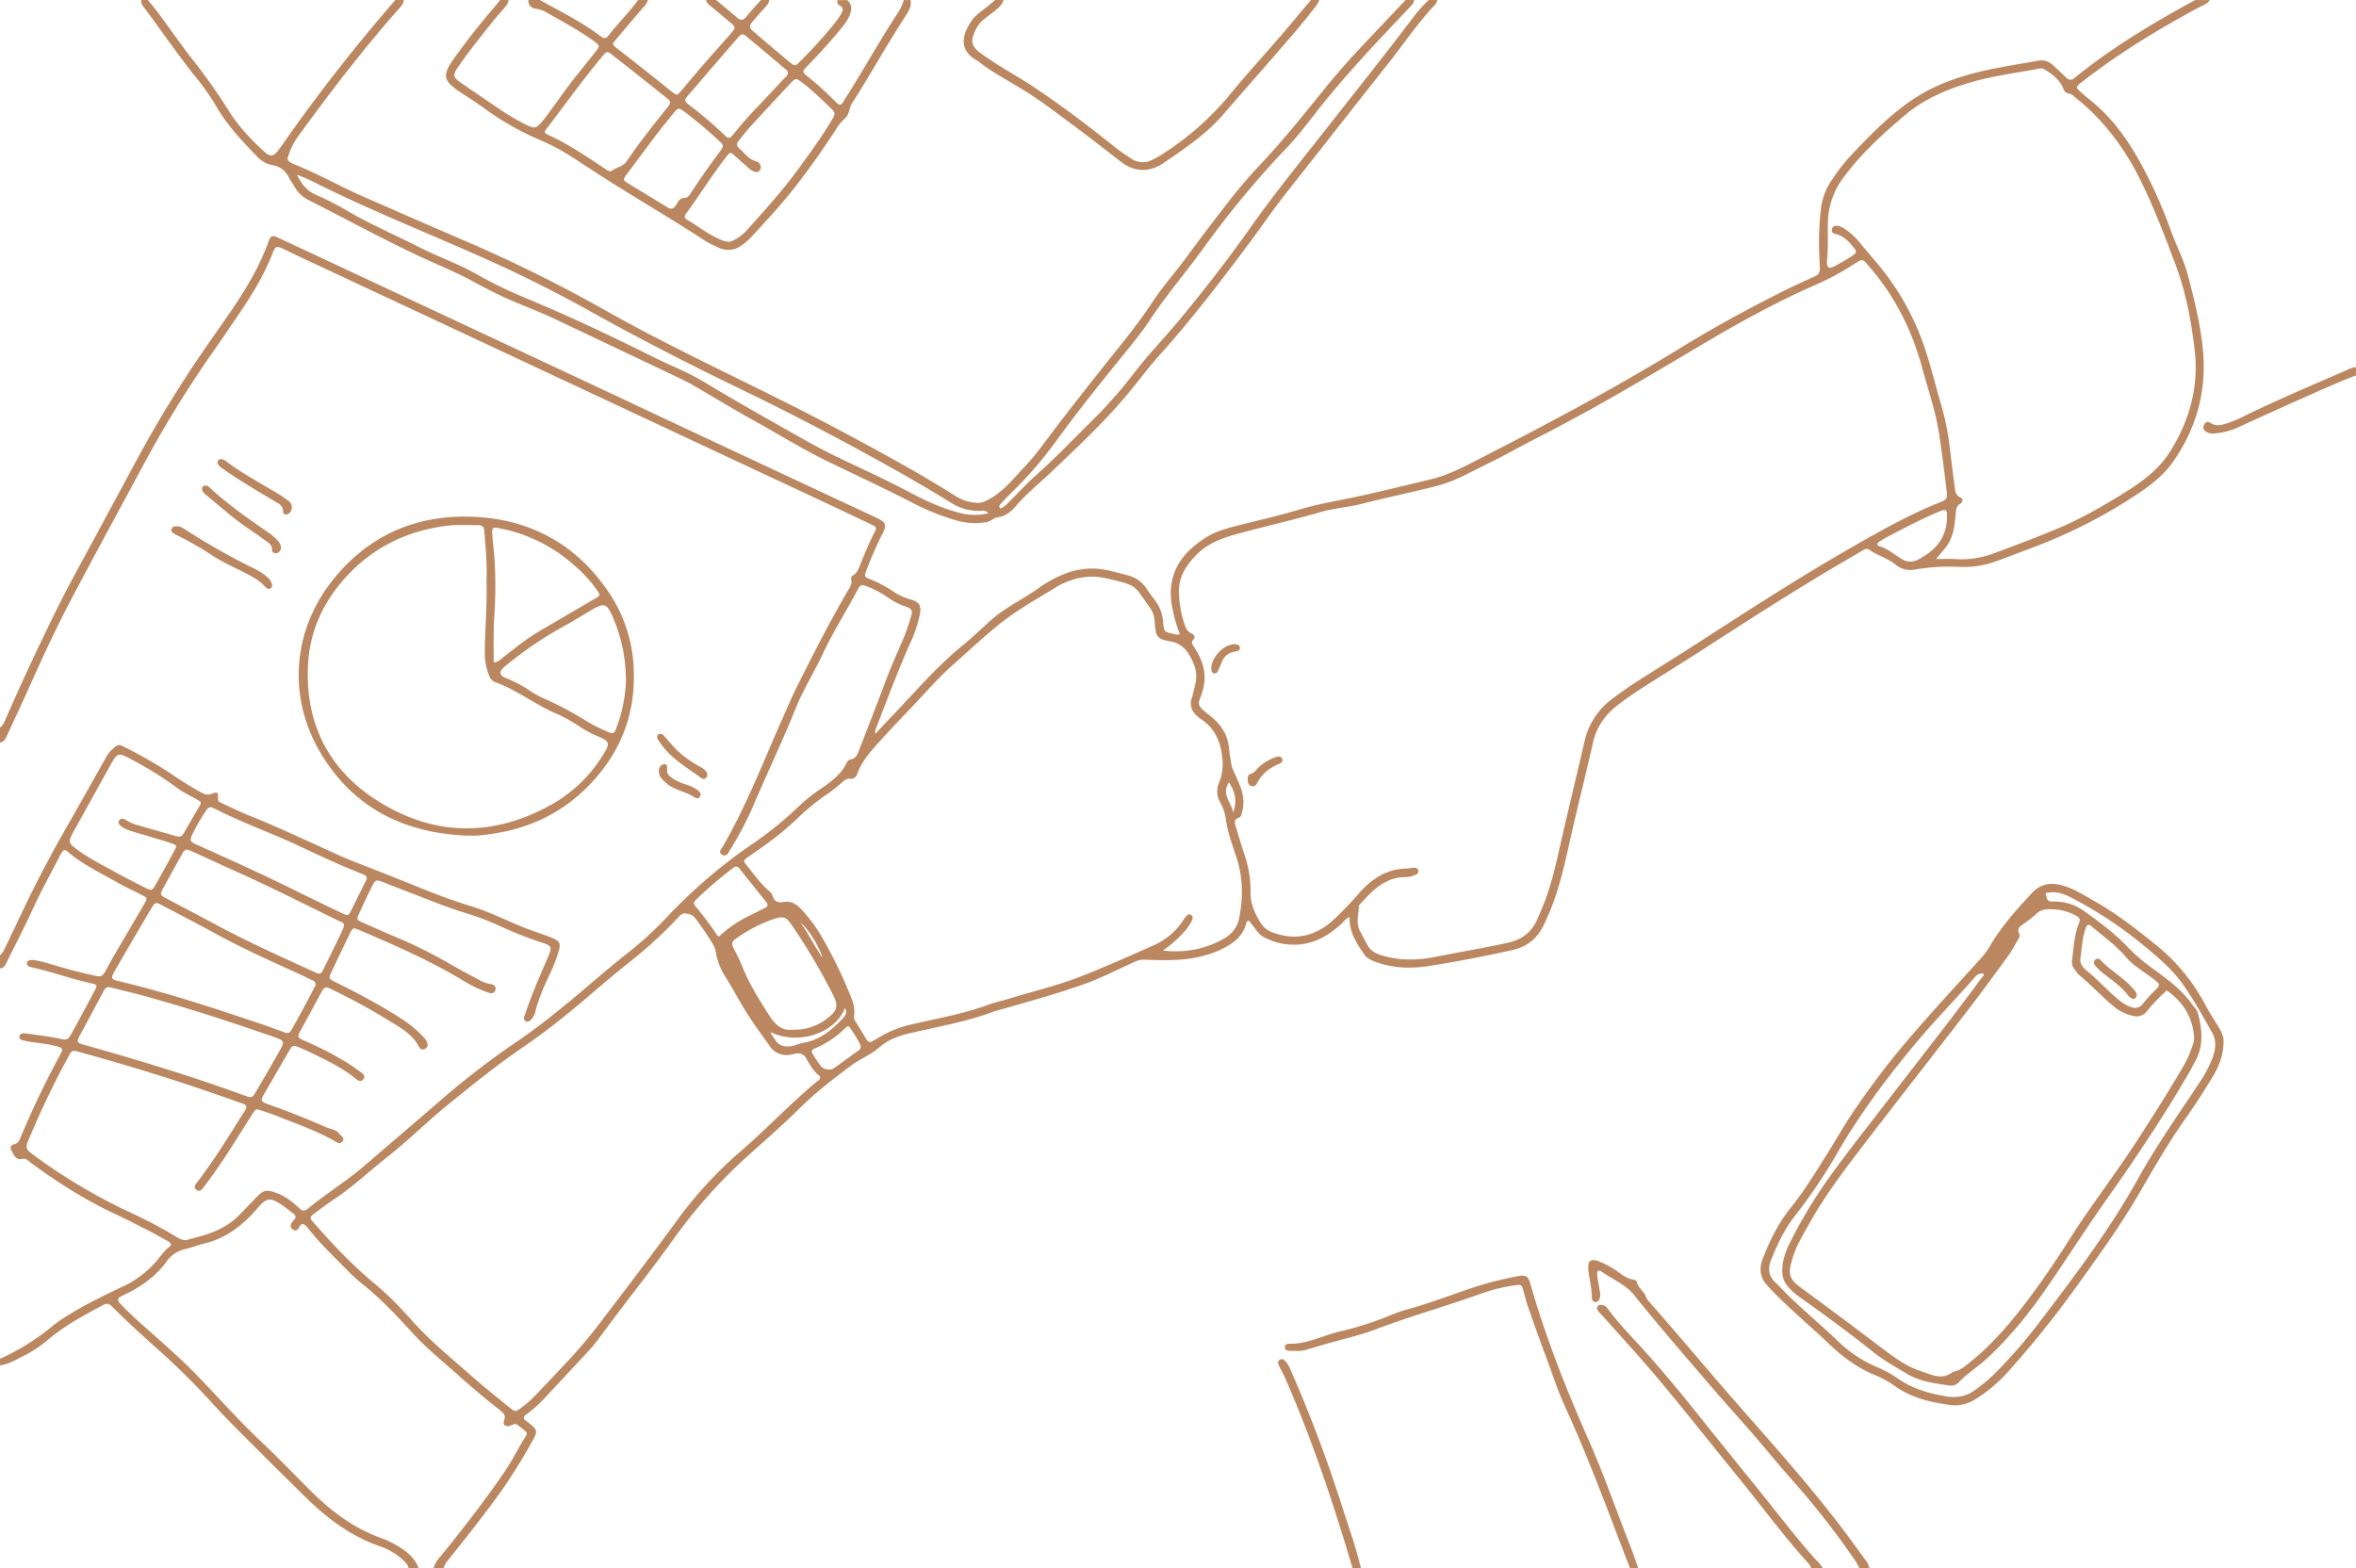 <svg xmlns="http://www.w3.org/2000/svg" viewBox="0 0 1200 798.73"><defs><style>.cls-1{fill:#BB8760;}</style></defs><g id="Graphic_elements" data-name="Graphic elements"><path class="cls-1" d="M0,486.51c1.53-1.16,2.18-2.92,3-4.56,4.72-9.78,9.27-19.64,14.12-29.34q7.77-15.51,16.39-30.56c6.94-12.11,13.76-24.29,20.59-36.45a15,15,0,0,1,3.11-3.93c2.92-2.63,3-2.76,6.53-.95a216.3,216.3,0,0,1,24.16,13.95,172.8,172.8,0,0,0,14.75,9.1c1.7.92,3.17,1.37,5.16.58,2.91-1.15,3.39-.79,3.2,2.33-.1,1.64.9,1.94,1.84,2.38,4.6,2.14,9.17,4.39,13.87,6.28,15.58,6.26,30.74,13.46,46,20.37,6.17,2.79,12.53,5.07,18.81,7.56,7.2,2.84,14.41,5.69,21.58,8.62,8.88,3.63,17.87,7,27,9.78,11,3.35,21,8.92,31.79,12.71,3.19,1.12,6.42,2.15,9.53,3.47,3.7,1.56,4.24,2.77,3.16,6.61A77.38,77.38,0,0,1,280,496.25c-2.8,6-5.52,12.05-7.18,18.5a9.58,9.58,0,0,1-2.2,4.52c-.81.83-1.78,1.57-3,.86s-.71-1.89-.35-3c3.27-9.92,7.49-19.45,11.57-29,2.63-6.18,2.53-6.25-4-8.38a192.64,192.64,0,0,1-21.19-8.49,137.68,137.68,0,0,0-17-6.32c-12.93-4.07-25.35-9.48-38-14.16-.79-.3-1.56-.65-2.35-1-5-1.94-5-2-7.3,2.65-2.12,4.3-4.13,8.65-6.12,13-1.34,2.92-1.31,3.09,1.67,4.43,6.57,2.93,13.15,5.84,19.78,8.6A247.05,247.05,0,0,1,231,492.06c4.54,2.57,9.15,5,13.75,7.47a15.76,15.76,0,0,0,5.18,1.73c2,.3,2.95,1.8,2.36,3.22-.71,1.68-2.11,1.64-3.57,1.16a66.7,66.7,0,0,1-13.31-6.43c-16.59-10-34.32-17.68-52.06-25.33-3.5-1.51-3.66-1.46-5.38,2.11q-4.6,9.52-9.12,19.07c-1.52,3.22-1.45,3.54,1.85,5.16,10.26,5,20.34,10.4,30.08,16.38,5.3,3.26,10.41,6.76,14.63,11.4a8,8,0,0,1,2.32,3.48,2.3,2.3,0,0,1-1.33,2.8,2,2,0,0,1-2.91-.9c-3.14-6.3-9-9.56-14.6-13a322.23,322.23,0,0,0-29.27-16.09c-4.11-2-4.28-1.92-6.46,2.11q-4.9,9.12-9.87,18.22c-2,3.6-2,3.84,1.91,5.58a166.27,166.27,0,0,1,22.13,11.48c2.25,1.45,4.44,3,6.6,4.58,1.18.86,2.34,2,1.12,3.5s-2.62.79-3.77-.18c-6.78-5.68-14.76-9.32-22.58-13.2-2.15-1.07-4.34-2-6.56-2.94-2.86-1.14-3.12-1.11-4.74,1.62-3.81,6.43-7.5,12.93-11.24,19.4l-2.33,4c-.89,1.53-.6,2.69,1.08,3.39.91.38,1.83.72,2.76,1.06Q152.05,568,166,574.16c2.4,1.06,5.28,1.12,7,3.53.87,1.17,2.81,2,1.38,3.82-1.13,1.39-2.59.54-3.83-.18-9.06-5.28-19-8.67-28.65-12.52-2.75-1.1-5.55-2.07-8.34-3-3.11-1.09-3.22-1.09-5.1,1.83-4,6.29-8,12.65-12,18.93-3.89,6.05-8,12-12.36,17.68-1,1.31-2.09,3.27-4,1.87s-.33-3.05.67-4.34c8.44-11,15.61-22.79,23-34.49l.46-.71c1.92-3.18,1.87-3.54-1.63-4.77-8.91-3.14-17.82-6.28-26.79-9.24-17.67-5.83-35.5-11.17-53.44-16.15-6.25-1.74-5.35-2.16-8.6,3.82C26.81,553,20.71,566.14,15,579.5c-2.27,5.3-2.14,5.78,2.42,9.09a290.48,290.48,0,0,0,46.72,28,249.26,249.26,0,0,1,26.2,13.75c1.62,1,3.31,1.7,5.2,1.18,5.57-1.54,11.23-2.85,16.42-5.47a36.81,36.81,0,0,0,9.92-7.14c2.76-2.82,5.49-5.67,8.22-8.53,4.11-4.31,5.55-4.66,11.2-2.5,4.3,1.63,7.82,4.47,11.12,7.57,1.51,1.43,2.75,1.6,4.37.25,9.23-7.65,19.54-13.87,28.63-21.72,12.81-11,25.69-22,38.49-33.06A409.64,409.64,0,0,1,262,531.45c13.32-9,25.74-19.23,38-29.66,6.87-5.85,13.76-11.68,20.85-17.25a180.6,180.6,0,0,0,18.64-17.18,271.89,271.89,0,0,1,36-32c3.19-2.33,6.43-4.59,9.7-6.81A186.61,186.61,0,0,0,407.62,410a85.47,85.47,0,0,1,10.64-8.34c5.16-3.5,10.1-7.23,12.95-13,.38-.76.94-1.61,1.76-1.73,3.15-.44,3.88-3,4.78-5.32,4.55-11.69,9.1-23.39,13.52-35.13,2.58-6.87,5.55-13.57,8.47-20.29A110.85,110.85,0,0,0,464,314.2c1-3.28.45-4.2-2.88-5.27a37.23,37.23,0,0,1-9-4.65,48.76,48.76,0,0,0-10.44-5.53c-2.94-1.06-3.44-1-4.79,1.54-5.72,10.85-12.36,21.2-17.58,32.32-4.44,9.44-10,18.31-13.94,28-6.58,16.35-14.16,32.27-21.13,48.45A169.65,169.65,0,0,1,372,432.7c-.94,1.49-1.83,3.89-4,2.77-2.53-1.31-.45-3.21.37-4.62,12.27-21.33,21-44.3,31-66.7,2.23-5,4.37-10.09,6.85-15,8.2-16.23,16.37-32.48,25.58-48.17,1.06-1.81,2.39-3.53,1.73-5.89a1.89,1.89,0,0,1,1.07-2.12c2-1.14,2.7-3.19,3.48-5.14,2.18-5.51,4.44-11,7.13-16.26,1.47-2.9,1.47-3-1.48-4.43q-15.84-7.54-31.76-15-24.51-11.48-49-22.92-47.33-22.15-94.62-44.3-57.46-26.9-114.94-53.76c-2.94-1.37-5.84-2.82-8.77-4.21-3.84-1.82-4.35-1.72-5.91,2.29-4,10.19-9.48,19.51-15.56,28.52-5,7.37-9.93,14.73-15.06,22a576.27,576.27,0,0,0-36.17,59.13c-11.57,21.47-23.23,42.89-34.64,64.45-7.85,14.82-14.95,30-21.81,45.35-3.86,8.62-7.84,17.18-11.82,25.75C2.84,376.09,2.27,378,0,378.21V370.6c1.74-1.2,2.34-3.16,3.13-4.94,8.87-20.12,18.13-40.07,28-59.7,5.65-11.2,11.81-22.14,17.76-33.19q10.82-20.1,21.67-40.2A615.66,615.66,0,0,1,106.14,175c7.69-11.12,15.8-22,22.33-33.89a124.75,124.75,0,0,0,8-17.24c1.48-4.06,1.94-4.3,5.74-2.53q19,8.84,37.93,17.73,51.72,24.19,103.43,48.39,30.84,14.44,61.64,28.94,50.57,23.69,101.14,47.3c4.95,2.32,5.46,3.69,3,8.43a176.39,176.39,0,0,0-8.11,18.6c-1.09,2.91-1.06,3.16,2,4.34a63.36,63.36,0,0,1,11.92,6.35,31.21,31.21,0,0,0,8.8,4c4.31,1.2,5.4,3,4.56,7.55a66.65,66.65,0,0,1-5,14.8c-6.42,14.44-11.89,29.25-17.63,44a2.39,2.39,0,0,0,.05,1.91c3.2-3.4,6.39-6.82,9.61-10.2,11.27-11.82,21.92-24.26,34.68-34.63,5.14-4.17,9.85-8.85,14.83-13.22,7.26-6.36,16.07-10.43,23.88-16a58.87,58.87,0,0,1,13.7-7.46,37.46,37.46,0,0,1,22.42-1.49c3.28.82,6.57,1.62,9.83,2.53a15.55,15.55,0,0,1,8.79,6.22c1.45,2.08,2.88,4.19,4.46,6.17a20.46,20.46,0,0,1,4.28,11.29c.46,4.95.47,4.95,5.24,6a21.08,21.08,0,0,0,2.07.42c.24,0,.51-.12,1.21-.32A71.06,71.06,0,0,1,597,309c-3-15.91,4.18-27.37,18.13-35.74,4.36-2.61,9.31-4,14.24-5.28,10.79-2.76,21.68-5.18,32.33-8.39,9.76-2.93,19.76-4.53,29.67-6.66,12.81-2.76,25.53-5.92,38.26-9,8-2,15.28-5.8,22.55-9.52,35.16-18,70-36.44,103.7-57.14,17.42-10.71,35.39-20.47,53.69-29.6,4.79-2.39,9.69-4.57,14.57-6.77,2.18-1,2.91-2.15,2.76-4.84-.55-10.13-.7-20.29.68-30.39a32,32,0,0,1,5.49-14.07,101.73,101.73,0,0,1,8.46-11.09c9.7-10.42,19.6-20.69,31.34-28.9C982,45.19,992.15,41,1002.78,38c11.54-3.31,23.44-4.89,35.22-7.06a8.31,8.31,0,0,1,7.43,2.07c2.33,2.05,4.55,4.21,6.78,6.36,1.39,1.35,2.63,1.81,4.38.38,18.88-15.38,39.66-27.84,61-39.46a1.91,1.91,0,0,0,.33-.25h7.62c-1.17,2-3.32,2.54-5.16,3.52-20.91,11.19-41.11,23.51-59.85,38.11-.34.26-.68.51-1,.78-2.17,1.85-2.19,2.18,0,4.19,1.57,1.41,3.16,2.82,4.82,4.13,12.11,9.54,20.54,22,27.6,35.43a233.54,233.54,0,0,1,13.49,30.54c2.83,8,6.86,15.47,9,23.69,3.28,12.55,6.42,25.16,7.61,38.1,1.93,20.75-3.34,39.77-15.29,56.77-4.91,7-11.73,12.21-18.82,16.85a260.82,260.82,0,0,1-46.76,24.48c-8.13,3.2-16.32,6.26-24.52,9.28A47.42,47.42,0,0,1,998,288.75a104.48,104.48,0,0,0-22.75,1.39,11.88,11.88,0,0,1-9.93-2.63c-4-3.33-9.06-4.45-13.15-7.42-1.47-1.07-2.68-.14-3.88.56-7.05,4.14-14.14,8.23-21.13,12.46-19.31,11.66-38.31,23.82-57.24,36.1-11.23,7.29-22.65,14.29-33.93,21.51-3.91,2.51-7.72,5.2-11.45,8-6.66,4.95-11.29,11.28-13.16,19.55-3.74,16.49-7.92,32.87-11.61,49.38-2.88,12.9-5.74,25.89-11,38.13-.78,1.81-1.62,3.6-2.47,5.38-3.29,6.94-8.49,11.13-16.2,12.84-14.18,3.13-28.41,5.95-42.75,8.13-9,1.37-18,1.07-26.71-2.17-2.3-.85-4.51-1.82-5.9-3.89-3.77-5.62-7.55-11.28-7.34-18.88-2,.63-2.94,2.26-4.18,3.41-6,5.46-12.63,9.56-20.79,10.45A32.29,32.29,0,0,1,644,477.51a11,11,0,0,1-3.81-3.28c-1.34-1.79-2.7-3.57-4-5.23-1.17.05-1.28.8-1.45,1.45-1.44,5.42-5.15,9-9.82,11.62-9.07,5.14-19,6.82-29.28,7-4.51.09-9-.1-13.52-.21-1.93,0-3.55.81-5.21,1.56C569,494,561.18,498,553,501c-14.46,5.23-29.3,9.23-44.06,13.47-.81.23-1.65.4-2.44.7-14.18,5.34-29.1,7.84-43.77,11.3-5.62,1.33-10.95,3.53-15.12,7.22-4.34,3.85-9.7,5.73-14.22,9.15-8.89,6.72-17.74,13.45-25.69,21.3-8.33,8.22-17.1,16-25.82,23.75A263.67,263.67,0,0,0,343,631.25c-9.49,13.3-19.65,26.13-29.51,39.18-2.38,3.15-4.68,6.35-7.07,9.49-1.79,2.36-3.5,4.8-5.5,7-8.11,8.81-16.34,17.52-24.48,26.3a71.13,71.13,0,0,1-8.61,7.48c-1.38,1.07-1.42,2,0,3,.69.49,1.34,1,2,1.54,3.65,2.78,4,3.93,1.89,7.75a278.51,278.51,0,0,1-15.48,25.2c-8.54,12.11-17.76,23.67-27,35.26-1.31,1.64-2.78,3.21-3.29,5.36h-5.08c.73-3.34,3.22-5.6,5.21-8.07,10.89-13.5,21.5-27.2,31.26-41.55,3.82-5.61,6.71-11.75,10.35-17.45.46-.73,1-1.68.29-2.34a38.93,38.93,0,0,0-4.59-3.68c-1.07-.74-2.12,0-3.18.4-2.67.9-4.28-.17-3.42-2.61,1-2.78-.55-3.92-2.2-5.22q-11.31-8.9-22-18.49C225,693,217.06,686.63,210.21,679.1c-8-8.76-16.07-17.41-25.36-24.82a89,89,0,0,1-8.13-7.39C170,640,163,633.46,157.1,625.89a12.57,12.57,0,0,0-1.73-1.84,1.57,1.57,0,0,0-2.54.32c-.33.45-.51,1-.84,1.46a1.86,1.86,0,0,1-2.6.6,2.2,2.2,0,0,1-1.13-2.86,5.82,5.82,0,0,1,1.42-2.06c1.43-1.39.93-2.45-.42-3.45-2.26-1.69-4.42-3.52-6.8-5-4.87-3.07-7-2.63-10.79,1.8-7.44,8.78-16.08,15.77-27.58,18.57-3.28.8-6.45,2.05-9.74,2.84A15.45,15.45,0,0,0,85,642.39c-5.76,8.05-13.59,13.38-22.4,17.49-2.93,1.37-3.21,2.22-1,4.56,3.13,3.24,6.4,6.36,9.76,9.37,9.13,8.18,18.46,16.12,27.09,24.87,11.58,11.74,22.38,24.21,34.41,35.52,8.93,8.4,17.39,17.3,26.11,25.92,10.23,10.12,21.61,18.5,35.32,23.41a45.86,45.86,0,0,1,7.63,3.61c4.8,2.81,9.19,6.09,11.26,11.59h-5.08c-.33-1.8-1.65-2.91-2.86-4.08A33.21,33.21,0,0,0,193,787.48c-14.42-5.08-26.29-14-37.06-24.54-11.39-11.13-22.63-22.41-33.9-33.66q-6.73-6.72-13.19-13.7a377.75,377.75,0,0,0-28.14-28c-8-7.07-15.92-14.33-23.48-21.91-1.58-1.59-2.71-1.94-4.68-.9-9.47,5-18.88,10.11-27.23,16.93a65,65,0,0,1-11.78,8.2C9.15,692.05,5,694.79,0,695.5v-3.38a115.58,115.58,0,0,0,27.47-17.25,67,67,0,0,1,7-4.76c8.83-5.58,18.25-10.08,27.66-14.57a51.13,51.13,0,0,0,17.75-13.37c2-2.39,3.74-5,6.21-6.9,1.52-1.18,1.05-2.09-.34-2.87-3.45-1.92-6.87-3.9-10.38-5.69-5.9-3-11.8-6-17.8-8.84-14.86-7-28.57-15.85-41.8-25.5-1.24-.9-2.41-2.47-4-2.08-3.71.91-4.63-1.86-5.9-4.11-.8-1.44-.49-2.93,1.32-3.3,2-.42,2.65-1.88,3.31-3.46a450.67,450.67,0,0,1,20.24-42.31C32.22,534.35,32,533.8,29,533c-4.5-1.23-9.15-1.65-13.74-2.34a32.12,32.12,0,0,1-4.12-.88,1.62,1.62,0,0,1-1.23-1.94,1.84,1.84,0,0,1,1.83-1.46,6.69,6.69,0,0,1,1.67.08c5.58.79,11.18,1.39,16.7,2.59,4,.88,4.52.72,6.47-2.82,4-7.28,7.92-14.62,11.83-22,1.15-2.18,1-2.72-1.37-3.22-10.21-2.16-20-5.82-30.19-8.13-.55-.13-1.11-.21-1.64-.39-.86-.27-1.56-.77-1.51-1.76.06-1.24,1-1.63,2.05-1.7a9.59,9.59,0,0,1,2.51.16c2.07.45,4.14.9,6.16,1.51,7.82,2.38,15.7,4.53,23.7,6.25,3.52.75,4,.51,5.76-2.6,1.24-2.22,2.37-4.49,3.65-6.67,5.34-9.13,10.74-18.21,16-27.35,1.64-2.82,1.57-2.92-1.32-4.44-4.25-2.21-8.64-4.17-12.79-6.56C51,444.52,42.16,440.43,34.7,434c-1.78-1.52-2.3-1.28-3.59.8-.38.59-.68,1.23-1,1.86-4.59,8.88-9.39,17.66-13.58,26.76C12.46,472.28,8,480.92,3.66,489.63c-.8,1.61-1.38,3.5-3.66,3.65Zm716.71-44.09c1.26-.14,2.52-.36,3.78-.41a1.77,1.77,0,0,1,1.89,1.38,1.74,1.74,0,0,1-1.07,2.07,14.27,14.27,0,0,1-6.56,1.36,19.75,19.75,0,0,0-8.88,2.43c-5.34,2.63-9.13,7-13.06,11.24-.29.3-.67.69-.68,1-.1,4.3-1.64,8.67.58,12.84,1.32,2.49,2.68,5,4,7.42s3.6,3.72,6.28,4.62c9.25,3.08,18.69,2.91,28,1.07,12.16-2.41,24.38-4.48,36.51-7.09,7.64-1.64,12.78-5.45,15.7-12.54.64-1.56,1.37-3.09,2-4.65,4.82-11.2,7.34-23.11,10-34.89,3.87-16.9,7.94-33.75,11.87-50.63a36.88,36.88,0,0,1,14.62-22.06c3.52-2.58,7-5.18,10.72-7.54,11.86-7.61,23.85-15,35.69-22.68,25.59-16.52,51.16-33,77.66-48.08,13.61-7.72,27.26-15.39,41.84-21.2,4-1.59,4.39-1.91,3.87-6.25-1.15-9.65-2.36-19.3-3.83-28.9-1.72-11.32-5.52-22.15-8.49-33.16-5.27-19.63-14.18-37.36-27.69-52.68-2.84-3.22-2.81-3.32-6.53-.93A141.35,141.35,0,0,1,925,145c-20.74,9-40.42,20-59.81,31.54-26.93,16-53.82,32-81.71,46.21-8.79,4.48-17.37,9.39-26.24,13.7-8.35,4.06-16.44,8.8-25.54,11.12-12.7,3.23-25.54,5.86-38.25,9.11-6.81,1.74-14,2.17-20.71,4.13-14.08,4.11-28.4,7.25-42.53,11.15-7.65,2.11-15,4.74-20.81,10.65-5.1,5.22-9,11.07-8.93,18.54A54.88,54.88,0,0,0,603,317c.71,2.29,1.42,4.58,3.94,5.69,1.36.6,2,1.89.92,3.08-1.33,1.47-.6,2.42.23,3.65,4.76,7.1,7,14.47,4.24,23.17-2.06,6.45-3.51,6.13,3.89,11.92,5.4,4.21,9.15,9.53,9.77,16.65.22,2.52.73,5,1.07,7.53a11.24,11.24,0,0,0,.88,3.23c1.42,3.05,2.77,6.14,4,9.29a20.12,20.12,0,0,1,.7,12.46c-.28,1.1-.46,2.45-1.62,2.81-2.59.8-2.2,2.55-1.65,4.38,1.51,5,3,10,4.64,14.93a56.35,56.35,0,0,1,2.93,18.71c-.07,6,2.22,10.8,5.1,15.57a12.18,12.18,0,0,0,6.59,5.05c11.71,4.24,21.95,1.47,30.81-6.79,4.53-4.23,8.77-8.76,12.88-13.42C698.75,447.57,706.47,442.48,716.71,442.42Zm-124.48,41.8c11,1.22,21.42-.57,31-6,4-2.29,6.92-5.56,7.9-10.41,2.14-10.57,2-20.94-1.42-31.26-2-6.15-4.3-12.26-5.29-18.7a23.57,23.57,0,0,0-2.76-8.81,11.3,11.3,0,0,1-.68-10.52,23.72,23.72,0,0,0,1.76-9.49c-.32-9.52-3.1-17.73-11.6-23.11a8.43,8.43,0,0,1-1-.81c-3.08-2.61-4.42-5.71-3.07-9.76.75-2.27,1.2-4.64,1.76-7,1.36-5.63-.47-10.49-3.39-15.22a13.43,13.43,0,0,0-10.28-6.55c-.7-.09-1.36-.4-2.05-.53a5.2,5.2,0,0,1-4.49-4.9c-.2-1.54-.46-3.07-.53-4.62a12.19,12.19,0,0,0-2.22-6.73c-8.8-12.15-6-11.15-21-14.94-.69-.18-1.4-.24-2.08-.38a30.5,30.5,0,0,0-17.08,1.09,34.51,34.51,0,0,0-6.23,2.59c-10.67,6.57-21.73,12.61-31.45,20.58-7.95,6.52-15.5,13.54-23.18,20.39-7.48,6.67-14,14.32-20.89,21.54-5.46,5.7-10.91,11.41-16.18,17.29-4.31,4.82-8.76,9.59-11,15.9-.53,1.49-1.69,3-3.34,2.83-2.75-.37-4,1.47-5.74,2.87a68.88,68.88,0,0,1-6.68,5.17,108.22,108.22,0,0,0-15,12.32c-1.65,1.54-3.38,3-5.05,4.49-6.2,5.59-13.11,10.23-19.93,15-2.5,1.74-2.53,2-.7,4.26,3.69,4.62,7.12,9.47,11.68,13.33a5.19,5.19,0,0,1,1.58,2.45c.85,2.6,2.61,3.42,5.25,2.92,3.66-.71,6.46.68,9,3.39a76.41,76.41,0,0,1,10.19,13.45A234.63,234.63,0,0,1,433.88,509a16.9,16.9,0,0,1,1.23,7.44c-.07,1.11-.37,2.23.29,3.3q3,4.86,5.93,9.76a2.06,2.06,0,0,0,3.2.79c1-.56,2-1.11,2.92-1.7a56.14,56.14,0,0,1,17.19-6.84c13.16-3.07,26.53-5.37,39.26-10.13,3-1.13,6.25-1.73,9.35-2.69,12.65-3.9,25.61-6.91,37.93-11.8s24.17-10.14,36.14-15.48a35.05,35.05,0,0,0,15.6-13.22,14.85,14.85,0,0,1,1.22-1.72c.69-.82,1.6-1.3,2.59-.62s.84,1.7.41,2.66a23.68,23.68,0,0,1-4,5.91A59.81,59.81,0,0,1,592.23,484.22ZM986.14,284.76c3.36,0,6.18-.15,9,0a46.89,46.89,0,0,0,19.17-2.47q16.31-5.91,32.35-12.48c12.82-5.27,24.81-12.16,36.52-19.52,8.53-5.36,16.6-11.48,22-20.08,10.09-16,14.91-33.36,12.6-52.36-1.77-14.59-4.43-29.06-9.6-42.82-5.39-14.37-10.86-28.73-17.62-42.57-8.31-17-19.32-31.74-34.28-43.43a5,5,0,0,0-2.53-1.44c-1.83-.16-2.32-1.29-3-2.89-1.92-4.41-5.77-7.13-9.76-9.56a4.15,4.15,0,0,0-2.91-.1c-11.21,2.16-22.57,3.54-33.58,6.69-12.31,3.51-24,8.37-33.92,16.69-11.43,9.62-22.48,19.64-31.45,31.78A39.21,39.21,0,0,0,931,113.76c-.07,6.34.19,12.7-.43,19a5.91,5.91,0,0,0,0,1.68c.34,1.94,1.09,2.41,3,1.56a89.68,89.68,0,0,0,10.57-6.21c1.36-.87,1.45-1.9.44-3.16-2.58-3.19-5.13-6.39-9.45-7.35-1.39-.3-2.46-1-2.07-2.6s1.69-1.77,3-1.6a8.67,8.67,0,0,1,3.48,1.48,34.39,34.39,0,0,1,8,7.41c2.63,3.13,5.26,6.27,7.92,9.37a133,133,0,0,1,20.61,32.83c5.75,13,8.74,26.78,12.7,40.29A124.63,124.63,0,0,1,993,227.22c.79,6.72,1.62,13.43,2.54,20.13.31,2.29.18,4.78,3,6.08,1.44.67,1.3,2.31,0,3.08-2.22,1.29-2.27,3.27-2.45,5.43-.51,6.21-1.27,12.38-5.49,17.45C989.19,281,987.87,282.64,986.14,284.76ZM349.7,465.42c-2.33-.65-3.32,1-4.45,2.15a231.35,231.35,0,0,1-22.64,20.95c-6.41,5.08-12.74,10.26-18.93,15.6-12,10.32-24.16,20.37-37.22,29.25-13.33,9.06-25.78,19.2-38.26,29.31-10.62,8.6-20.28,18.32-31.06,26.78-8.75,6.87-16.83,14.58-26.1,20.82q-5.61,3.78-11,7.92c-2.38,1.84-2.34,2.23-.49,4.35,9.84,11.27,20.11,22.12,31.66,31.66a145.16,145.16,0,0,1,12.31,11.6c2.63,2.75,5.15,5.6,7.72,8.41,8.38,9.19,18,17.07,27.3,25.27,6.76,6,13.8,11.62,20.78,17.33,3.14,2.56,3.28,2.52,6.53,0a51.49,51.49,0,0,0,5.78-4.93c6.45-6.71,12.79-13.52,19.17-20.29a257.89,257.89,0,0,0,16.92-20.53c12.33-16.13,24.6-32.3,36.58-48.7a211.08,211.08,0,0,1,32.79-35.79c13.6-11.67,25.78-24.86,39.67-36.19,1-.81,1.57-1.58.24-2.68-2.77-2.29-4.55-5.39-6.3-8.43a4.65,4.65,0,0,0-5.62-2.51c-.69.15-1.4.23-2.09.36A10.13,10.13,0,0,1,392,532.77c-5-7-10.1-13.92-14.43-21.37-2.69-4.63-5.28-9.33-8.11-13.87a33.32,33.32,0,0,1-4.87-12.46,10,10,0,0,0-1.16-3.59,141,141,0,0,0-9.25-13.65A5.84,5.84,0,0,0,349.7,465.42ZM80.08,460c-1.62.05-2.07,1.18-2.63,2.12q-3.69,6.17-7.32,12.37c-3.9,6.69-7.81,13.38-11.67,20.11-2.15,3.76-2,4.25,2.39,5.28,24.44,5.81,48.26,13.66,72,21.68,4,1.35,8,2.82,11.93,4.29,1.5.56,2.65.57,3.56-1,4.14-7.37,8.23-14.76,12-22.32a2,2,0,0,0-1-3.09c-2.42-1.13-4.83-2.31-7.26-3.43-14.08-6.48-28.26-12.73-41.87-20.19-9-4.94-18.16-9.67-27.26-14.47C82,460.8,80.91,460.39,80.08,460Zm-24,42.92c-2.26-.43-2.94,1.26-3.74,2.76-3.74,6.95-7.43,13.92-11.2,20.86-2.4,4.43-2.38,4.52,2.43,5.88,27.27,7.67,54.36,15.93,81,25.63,3.67,1.34,3.88,1.31,6-2.29q5.69-9.66,11.21-19.4c3.48-6.09,3.47-6.14-3.18-8.46-21.43-7.46-43-14.45-64.88-20.51C67.86,505.78,62,504.41,56.08,502.93Zm119.11-31.12c.16-1.9-1.33-2.09-2.41-2.61-17.25-8.36-34.3-17.15-51.83-24.95-7.73-3.43-15.37-7.07-23.09-10.52-3.35-1.49-3.68-1.31-5.35,1.7-3,5.42-6,10.84-9,16.29-2.26,4.16-2.2,4.14,1.87,6.28,8.11,4.27,16.22,8.54,24.29,12.88,16.4,8.83,33.38,16.47,50.32,24.17,3.25,1.48,3.4,1.4,4.9-1.59,3.09-6.18,6.08-12.41,9.09-18.63C174.47,473.82,174.82,472.74,175.19,471.81ZM90.77,426.15c2,.08,2.56-1.31,3.26-2.52,2.41-4.14,4.8-8.28,7.24-12.4,1.49-2.53,1.52-2.5-1.17-4.07-3.2-1.87-6.57-3.35-9.63-5.63a183.94,183.94,0,0,0-23.63-14.76c-6.65-3.54-7-3.5-10.68,3.13-6,10.69-11.83,21.45-17.83,32.14-4,7.11-4,7.29,2.68,11.93,5.45,3.79,11.36,6.78,17.16,10,5.31,2.91,10.69,5.69,16.11,8.4,2.75,1.37,3.3,1.22,4.77-1.36q5-8.81,9.79-17.75c1.32-2.46,1.21-2.78-1.36-3.65-3.86-1.3-7.8-2.41-11.71-3.59-3.23-1-6.48-1.9-9.7-2.93a13.67,13.67,0,0,1-4.49-2.3c-.93-.75-1.69-1.72-.89-2.89s2-.92,3.05-.43a7.06,7.06,0,0,1,1.09.64,19,19,0,0,0,5.45,2.25q9.52,2.75,19.08,5.46C89.9,425.94,90.45,426.07,90.77,426.15Zm16.84-15c-1.57,0-2.11,1-2.75,1.93a80,80,0,0,0-6,10.21c-2.66,5.23-2.67,5.18,2.63,7.56,16.57,7.44,33.11,14.94,49.38,23,7.69,3.81,15.43,7.54,23.17,11.25,3.31,1.58,3.38,1.52,5.07-1.84,2.4-4.78,4.7-9.61,7.16-14.36.92-1.78.7-2.76-1.26-3.52-11.57-4.47-22.76-9.81-34-15.07C137.45,424,123.2,419,109.76,412.11,109,411.73,108.22,411.44,107.61,411.19ZM403.69,524.5a26.46,26.46,0,0,0,17.77-5.84c5.09-3.89,5.67-6.32,2.79-12a309.21,309.21,0,0,0-21.32-35.92c-2.51-3.62-4.09-4.08-8.28-2.77a73.17,73.17,0,0,0-20.16,10.43c-1.78,1.24-1.9,2.53-1,4.3,1.47,2.89,3,5.75,4.21,8.75,3.66,9.38,9,17.84,14.39,26.24C395.1,522.36,398.83,525.27,403.69,524.5ZM366.25,477a63.55,63.55,0,0,1,14.31-10c2.92-1.39,5.77-2.92,8.69-4.31,1.58-.76,2.25-1.65,1-3.22l-13.68-17.1c-1-1.27-2.08-1.14-3.27-.19A222.55,222.55,0,0,0,355,457.82c-2,1.93-2,2.45-.12,4.61A163.43,163.43,0,0,1,365,476,2.09,2.09,0,0,0,366.25,477ZM991.69,263.17c0-.42,0-.85,0-1.27-.13-2.09-.58-2.42-2.66-1.8a23.4,23.4,0,0,0-2.35.93c-8.3,3.5-16.25,7.69-24.23,11.85-1.74.91-3.43,1.93-5.12,2.94-1.29.77-1.59,2,0,2.44,4.32,1.24,7.54,4.27,11.27,6.47a7.9,7.9,0,0,0,7.69.62C985.49,280.85,991.67,274.13,991.69,263.17ZM438.32,532.48a55.88,55.88,0,0,0-5.66-9.29c-.53-.65-1.32-.31-1.86.21a49.24,49.24,0,0,1-16,10.77,1.65,1.65,0,0,0-.85,2.72,69,69,0,0,0,4.25,6.27c1.4,1.73,4.84,2.18,6.44,1.05,4.13-2.93,8.2-5.92,12.3-8.9A2.54,2.54,0,0,0,438.32,532.48Zm-45.79-6.73c.31,1.5,1.41,2.43,2.08,3.61,1.66,2.89,4.1,3.87,7.41,3.66,2.6-.16,4.83-1.45,7.24-1.84,8.46-1.39,14.39-6.59,20-12.41,1.44-1.49,2.33-3.11,1.1-5.3C425.46,526.4,406.37,532.58,392.53,525.75ZM626,398.49c-4.11,6,1,9.86,2.1,15.33C630.26,407.87,629,403.37,626,398.49ZM418.9,487.84c-1.74-5.9-7.12-14.59-11.12-17.85C411.86,475.71,414.92,482.06,418.9,487.84Z"/><path class="cls-1" d="M205.64,0c0,2-1.48,3.32-2.66,4.66-18.32,20.74-35.06,42.71-51.34,65.06a36.19,36.19,0,0,0-5,10.36,1.81,1.81,0,0,0,.7,2.21,9.34,9.34,0,0,0,2.18,1.27c12,4.73,23.13,11.11,34.87,16.29q25.74,11.34,51.56,22.48a738,738,0,0,1,72.39,35.78c17.42,9.87,35.32,18.86,53.25,27.77,22.23,11,44.6,21.78,66.48,33.49,19.77,10.59,39.51,21.21,58.48,33.2a22.34,22.34,0,0,0,11.12,3.58c2.43.12,4.31-.84,6.52-2.08,7.31-4.12,12.25-10.56,17.81-16.43s10.32-12.66,15.26-19.18c8.27-10.89,16.76-21.61,25.26-32.31,8.33-10.49,16.9-20.78,24.26-32,5.42-8.27,12.07-15.62,17.89-23.59,6.9-9.45,14-18.71,21.22-28,4.94-6.37,10.14-12.5,15.65-18.32,11.26-11.9,21.52-24.62,31.77-37.36q10.1-12.53,21.16-24.19Q705.17,11.36,715.94,0h4.23c.06,1.6-1.06,2.54-2,3.56q-6,6.3-11.91,12.6c-13,13.76-25.63,27.75-37.21,42.71-4.41,5.68-8.86,11.36-13.8,16.56a480.61,480.61,0,0,0-41.6,50.05c-9.06,12.58-19.23,24.34-27.79,37.29-4.13,6.24-8.84,12-13.57,17.84-11.48,14.1-22.85,28.29-33.58,43a203.43,203.43,0,0,1-21,24.84c-2.71,2.67-5.44,5.31-7.94,8.18-.51.58-1.32,1.24-.24,2.36,2-.62,3.38-2.27,4.85-3.73,4.4-4.37,8.57-9,13.2-13.11,11-9.74,21-20.43,31.51-30.69,2.81-2.76,5.37-5.79,8-8.68,6.62-7.14,12.08-15.24,18.53-22.53,5.7-6.44,11.45-12.84,16.91-19.48,12-14.6,23.58-29.55,34.47-45,12.22-17.29,25.58-33.69,38.64-50.3,14-17.84,28.18-35.58,41.9-53.66,3.15-4.15,6.3-8.33,10.22-11.82H732a4.28,4.28,0,0,1-1.27,2.61c-8.9,9.48-16.13,20.29-24.19,30.44-17.45,22-34.69,44.1-52.09,66.11-6.38,8.08-12.1,16.64-18.28,24.87-14.54,19.4-29.22,38.69-45.46,56.74-5.65,6.28-10.68,13.11-16.08,19.62-11.92,14.34-25.5,27.07-39,39.9-6.12,5.82-12.75,11.1-18.26,17.58-2.38,2.79-5.28,5.08-9.18,5.63-2.1.3-3.53,2.16-5.76,2.49a34.43,34.43,0,0,1-13.82-.48,117.49,117.49,0,0,1-24.33-9.65c-14.05-7.21-28.37-13.86-42.58-20.75-13-6.28-25.15-13.93-37.74-20.88-10.24-5.65-20.21-11.78-30.34-17.63-2.69-1.55-5.46-3-8.26-4.29q-31.49-15-63-29.92c-9.82-4.63-20.13-8.12-29.85-13-3.65-1.83-7.3-3.67-10.88-5.64-9.52-5.24-19.65-9.21-29.45-13.87-18.47-8.76-36.42-18.55-54.65-27.77A17.12,17.12,0,0,1,149.93,95c-.74-1.35-1.75-2.57-2.45-4-1.87-3.7-4.33-6.2-8.85-6.88a14.43,14.43,0,0,1-7.9-4.6c-7.73-8-15.34-16.1-20.92-25.9A118.41,118.41,0,0,0,99.33,38.83C90.19,27.36,81.89,15.26,73.18,3.47A4.48,4.48,0,0,1,71.93,0h3.39c1.33,1.64,2.72,3.23,4,4.91,6.41,8.41,12.3,17.19,18.83,25.51a297.12,297.12,0,0,1,18.51,26.24c4.86,7.79,11.26,14.43,18,20.68,2.82,2.62,4.73,2.37,7-.68,2.63-3.49,5.07-7.11,7.61-10.67q24.48-34.24,52.12-66ZM503.42,261.4a3.58,3.58,0,0,0-3.61-1.17,26.48,26.48,0,0,1-14.93-3.82c-12.56-7.83-25.42-15.15-38.38-22.31-22.46-12.41-45.2-24.29-68.31-35.44-26-12.57-51.77-25.7-77-39.78q-23.65-13.19-48.27-24.48c-31.41-14.35-63.69-26.76-94.52-42.4-2.07-1-4.28-1.84-7.12-3,2.37,5,5.16,8.25,9.56,10.2a140.76,140.76,0,0,1,14.72,7.42c12.39,7.36,25.61,13,38.44,19.52,9.56,4.84,19.75,8.36,29.06,13.7a219.87,219.87,0,0,0,24.73,12C289.64,160.9,311,171,332.22,181.6c8.69,4.35,17.84,7.82,26.18,12.85,15.82,9.53,31.9,18.61,48,27.71,6.74,3.83,13.54,7.51,20.54,10.87,12.33,5.92,24.78,11.56,36.87,18,8.34,4.43,17,8.3,26.23,10.55A28.47,28.47,0,0,0,503.42,261.4Z"/><path class="cls-1" d="M463.75,0c.65,3.22-.95,5.76-2.58,8.24C451.7,22.76,443.35,38,434,52.55c-1.57,2.43-1.37,5.76-3.38,7.51a27.85,27.85,0,0,0-5,6.1c-10.09,15.49-20.89,30.45-33.37,44.12q-4.85,5.31-9.72,10.6a30.1,30.1,0,0,1-4.82,4.1,11.09,11.09,0,0,1-11.58,1.2,53.45,53.45,0,0,1-7.88-4.08c-14-9.17-28.48-17.72-42.73-26.56-8-5-15.84-10.15-23.73-15.27a108,108,0,0,0-16-8.62,142.38,142.38,0,0,1-29.5-16.75c-3.78-2.71-7.72-5.2-11.59-7.78-9.1-6.06-9.69-8.65-3.23-17.63C238.22,20,245.54,10.87,253.18,2c.55-.64,1-1.34,1.55-2H259c-.08,1.85-1.33,3.06-2.4,4.35-2,2.38-4.06,4.66-6,7.08-5.88,7.37-11.8,14.72-17.14,22.49-3.1,4.51-2.81,5.42,1.64,8.49,5.79,4,11.62,7.94,17.45,11.88a123.49,123.49,0,0,0,15.55,9.32c4.2,2,4.79,1.92,7.94-1.62,1.21-1.37,2.28-2.85,3.37-4.32,5.12-6.89,9.94-14,15.39-20.64,3-3.69,6-7.45,8.94-11.22,1.76-2.26,1.67-2.63-.58-4.39-.67-.52-1.39-1-2.08-1.44-7.13-5.07-14.86-9.14-22.42-13.48a13.73,13.73,0,0,0-5.46-2C270.72,4.2,269,2.84,269.11,0H275c10.51,5.9,21.37,11.21,31,18.52,1.47,1.11,2.63,1.31,3.89-.36C314.7,11.89,320.4,6.41,325,0H330a7.9,7.9,0,0,1-2.19,3.54q-7,8.19-13.94,16.43c-2.2,2.62-2.18,2.65.62,4.85C321,29.87,327.4,34.89,333.81,40c2.88,2.26,5.68,4.63,8.59,6.86,2.38,1.83,2.47,1.8,4.37-.4C350.55,42,354.24,37.6,358,33.24c4.71-5.42,9.52-10.76,14.24-16.17,2.58-3,2.52-3.27-.37-5.69-3.24-2.71-6.47-5.44-9.72-8.13-1.09-.9-2.27-1.71-2.52-3.25h5.08c3.63,3,7.29,6,10.89,9.11,1.58,1.35,2.88,1.3,4.25-.32,2.52-3,5.13-5.86,7.71-8.79h4.23c-.05,1.54-1.05,2.58-2,3.64-2.13,2.44-4.35,4.81-6.43,7.29-1.9,2.29-1.93,3,.3,5q9.25,8,18.71,15.86c2.42,2,2.71,1.91,4.94-.3a247.58,247.58,0,0,0,17.89-19.72,42.83,42.83,0,0,0,2.89-4.16c1.1-1.77,2-3.54-.61-4.94-1-.52-1.05-1.6-1-2.62h5.07c2.56,2.24,2.28,5,1.21,7.73s-3,5.08-4.88,7.36c-5.36,6.52-11.07,12.73-16.94,18.8-2.4,2.47-2.33,2.78.29,4.93a151.56,151.56,0,0,1,12.3,10.92c.88.91,1.81,1.76,2.7,2.67,1.13,1.16,2.16,1.2,3.08-.24.45-.71.85-1.46,1.31-2.17,9.16-14.34,17.33-29.3,26.7-43.51a23.53,23.53,0,0,0,3-6.49ZM371.19,123.22a12.47,12.47,0,0,0,1.83-.52,23,23,0,0,0,7.7-5.8c8.75-9.74,17.52-19.45,25.3-30,6.18-8.4,12.27-16.84,17.67-25.77,1.87-3.08,1.89-3.77-.69-6.2-4.82-4.53-9.49-9.23-14.83-13.18-2.69-2-3-2-5.28.41q-10.39,11.1-20.67,22.3c-2.09,2.28-3.94,4.78-5.92,7.16-1.2,1.44-1.22,2.81.25,4,2.76,2.3,4.71,5.56,8.59,6.57a3.09,3.09,0,0,1,2,4.4c-.83,1.39-2.35,1.44-4.44.1a11,11,0,0,1-1.33-1q-3.48-3.09-6.93-6.19c-2.46-2.21-2.49-2.24-4.5.34-7.26,9.35-13.49,19.42-20.5,29-1,1.32-.92,2.26.51,3.08,5.49,3.16,10.42,7.24,16.27,9.79A15.16,15.16,0,0,0,371.19,123.22Zm-60-35.89c2.27-2.11,6-2.21,8.05-5.28,6.33-9.33,13.34-18.15,20.38-26.95,2.38-3,2.39-3.25-.66-5.68q-13.22-10.55-26.51-21c-3.26-2.56-3.35-2.5-6,.71-9.77,11.66-18.56,24.09-27.84,36.13-1.55,2-1.53,2.43.7,3.46,10.27,4.75,19.59,11.1,29,17.32A5.89,5.89,0,0,0,311.21,87.33Zm90.17-50.22c-.11-.92-.8-1.42-1.44-2-6.35-5.35-12.67-10.73-19.05-16-2.69-2.24-3-2.24-5.44.54Q363,34,350.65,48.42c-2.32,2.71-2.24,3,.68,5.32A194.22,194.22,0,0,1,368.39,68.2c2.85,2.79,3.07,2.77,5.53-.27Q379.74,60.69,386.2,54c4.49-4.67,8.89-9.42,13.31-14.15C400.27,39.05,401.24,38.37,401.38,37.11ZM368.13,74.88a2.59,2.59,0,0,0-1.15-2.4,207,207,0,0,0-18-15.29c-3.35-2.42-3.42-2.51-6.08.68-8.41,10.06-16,20.74-23.89,31.21-1.74,2.32-1.63,2.76.86,4.3,6.59,4.07,13.27,8,19.83,12.12,2,1.23,3.2,1.08,4.52-.86,1.06-1.57,1.85-3.75,4.19-3.79,1.74,0,2.49-1.07,3.27-2.26q7.29-11.16,15.3-21.8A21.9,21.9,0,0,0,368.13,74.88Z"/><path class="cls-1" d="M830.18,798.73c-10.59-27.32-20.52-54.9-32.76-81.57-4.07-8.83-7-18.13-10.42-27.23-3.07-8.18-6-16.41-8.86-24.66-.93-2.65-1.5-5.43-2.3-8.13s-1.16-2.85-3.92-2.46a84.76,84.76,0,0,0-17.23,4.17c-18,6.48-36.5,11.63-54.42,18.47-8,3-16.48,4.84-24.74,7.21-3.39,1-6.76,2-10.14,3-2.76.81-5.58.61-8.4.55-1.15,0-2.42-.23-2.55-1.65s1.09-2,2.24-1.95c9.3.23,17.42-4.34,26.15-6.37a156.09,156.09,0,0,0,25.72-8.29,77.23,77.23,0,0,1,9.21-3.1c11-3.09,21.66-7.18,32.47-10.82A171.48,171.48,0,0,1,773.58,650c3.58-.67,4.83.21,5.84,3.77,7.82,27.43,18.29,53.87,29.8,79.92,7.81,17.67,14.07,35.94,21.16,53.89,1.44,3.67,2.69,7.41,4,11.11Z"/><path class="cls-1" d="M511.14,0c-.68,2.66-2.83,4.14-4.75,5.77-1.61,1.36-3.38,2.53-5,3.87a16.39,16.39,0,0,0-4.66,5.93c-2.61,5.81-2,8.1,3.15,11.82,8.57,6.23,17.95,11.17,26.75,17C541.07,54,554.84,64.53,568.4,75.35c2.42,1.93,5.06,3.59,7.62,5.34a10.3,10.3,0,0,0,10.84.72,44.16,44.16,0,0,0,4.81-2.66,146.62,146.62,0,0,0,34.78-30.58c8.28-10.15,17.17-19.81,25.72-29.74C657.41,12.34,662.53,6.15,667.7,0h4.23a8.14,8.14,0,0,1-1.83,3.28c-6.49,8.52-13.55,16.56-20.56,24.64-8.31,9.57-16.71,19.06-25,28.67a99.41,99.41,0,0,1-15.22,14.57q-8.25,6.25-16.85,12c-7.07,4.75-14.7,4.55-21.53-.75-8.23-6.4-16.44-12.82-24.82-19-7.7-5.69-15.29-11.55-23.4-16.66-7.86-4.94-16.17-9.17-23.58-14.83a11.18,11.18,0,0,0-1.4-1c-9.68-5.36-7.69-13.35-2.84-20.35,2.1-3.05,5.25-5.06,8.13-7.32,1.33-1.05,2.56-2.2,3.84-3.31Z"/><path class="cls-1" d="M947,798.73a30.21,30.21,0,0,0-1.57-3A407.28,407.28,0,0,0,913,754.12c-6.92-7.8-13.49-15.91-20.32-23.79-7.48-8.62-15.17-17.06-22.59-25.74-12.64-14.78-25.42-29.46-37.56-44.65-4.62-5.77-11.09-8.2-16.71-12.14-1.66-1.17-2.57-.37-2.31,1.83.34,2.79.95,5.55,1.38,8.33a5.91,5.91,0,0,1-.41,4.13,1.92,1.92,0,0,1-2.05,1.14,1.86,1.86,0,0,1-1.47-1.35,2.73,2.73,0,0,1-.2-.82c.11-5-1.45-9.75-1.77-14.66-.29-4.31,1.28-5.39,5.32-3.9a42,42,0,0,1,9.28,5c2.54,1.75,4.92,3.8,8.17,4.25.84.12,1.84.59,2,1.39.63,3.05,3.6,4.58,4.59,7.4a8.92,8.92,0,0,0,1.85,2.8c15.18,17.24,29.88,34.9,45,52.17,19.89,22.66,40.07,45.11,57.91,69.5,2.33,3.18,4.64,6.38,7,9.56a8.76,8.76,0,0,1,2,4.15Z"/><path class="cls-1" d="M922.43,798.73a6.14,6.14,0,0,0-1.49-2.53c-12.6-13.91-23.67-29.05-35.51-43.58-13.52-16.61-26.79-33.44-40.52-49.88-9.39-11.24-19.38-22-29.1-32.94-.47-.53-1-1-1.44-1.55-.65-.76-1.32-1.59-.75-2.64.7-1.28,1.89-1,3-.72a3.38,3.38,0,0,1,2,1.38c5,6.85,10.82,13,16.54,19.18,11.95,13,23,26.7,34,40.47,9.84,12.33,19.82,24.56,29.7,36.87,8.12,10.11,16,20.38,24.58,30.14,1.67,1.9,3.64,3.55,4.9,5.8Z"/><path class="cls-1" d="M688.86,798.73c-9.62-32.7-20.42-65-34.05-96.26-1-2.31-2.25-4.53-3.38-6.8-.54-1.09-.77-2.22.39-3s2.17-.12,2.92.79a12.65,12.65,0,0,1,1.92,2.76A704.73,704.73,0,0,1,683.14,766c3.47,10.85,7.36,21.59,10,32.71Z"/><path class="cls-1" d="M1200,191.22c-9.49,3.59-18.7,7.84-28,11.95-11.07,4.92-22.09,9.94-33.1,15a37,37,0,0,1-10.63,2.58,6.69,6.69,0,0,1-4.5-.75,2.6,2.6,0,0,1-1.16-3.62c.76-1.58,2-1.87,3.48-.87,2.51,1.75,5.14,1.05,7.7.29a62.76,62.76,0,0,0,9.73-4.08c17.34-8.48,35.15-15.92,52.82-23.66a8.32,8.32,0,0,1,3.62-1Z"/><path class="cls-1" d="M1132.52,530.9c-.12,7.92-3.09,13.7-6.51,19.24-3.92,6.36-7.94,12.67-12.26,18.76-8.6,12.09-16,24.88-23.43,37.7-10,17.38-21.75,33.59-33.47,49.84a505,505,0,0,1-33.92,42.15,75.07,75.07,0,0,1-17.11,14.34,18.66,18.66,0,0,1-12.54,2.76c-10-1.37-19.7-3.61-28.11-9.64a52,52,0,0,0-10.38-5.66c-8.88-3.7-16.42-9.34-23.28-15.89-9.39-8.94-19.38-17.25-28.44-26.54-1.18-1.21-2.33-2.45-3.43-3.74-3.27-3.82-3.63-8.14-1.92-12.68,3.51-9.28,7.82-18.11,14.07-25.91,7.51-9.38,13.72-19.64,20.07-29.8,3.43-5.51,6.62-11.16,10.17-16.59a412,412,0,0,1,33.57-44c11-12.67,22.42-25,33.64-37.41a36,36,0,0,0,4.24-5.79c5.85-10.08,13.56-18.68,21.47-27.14,4.19-4.47,9.1-5.55,15-4,6.14,1.6,11.34,5,16.7,8.05,10.7,6,20.43,13.54,30,21.2a98.52,98.52,0,0,1,26.49,31.48c2.09,4,4.57,7.77,6.94,11.61C1131.81,525.94,1132.73,528.83,1132.52,530.9Zm-28.93-26.39a98.64,98.64,0,0,0-10.24,10.76,6.44,6.44,0,0,1-6.83,2.19,21.68,21.68,0,0,1-8.79-3.94c-6.48-5-11.87-11.23-18.22-16.4a18.63,18.63,0,0,1-3-3.57,5.77,5.77,0,0,1-1.16-4.39c.9-6.4,1.09-13,3.62-19,.8-1.94.09-2.83-1.46-3.7a27.29,27.29,0,0,0-15.51-3.21,7.77,7.77,0,0,0-4.56,2.05,82.72,82.72,0,0,1-7.3,5.75c-1.55,1.05-2.9,2.29-1.67,4.53.61,1.11-.1,2.21-.67,3.18-1.65,2.79-3.16,5.68-5.06,8.29-6.72,9.23-13.46,18.45-20.42,27.5-17.37,22.56-35,45-52.29,67.55-10.12,13.2-20.25,26.41-28.37,41-3,5.42-6.34,10.74-8.28,16.63-3.24,9.83-2.09,11.87,5.07,17.09,13.89,10.13,27.62,20.48,41.35,30.84,5.72,4.32,11.69,8.58,18.57,10.79,5.2,1.67,10.72,4.83,16.23.43.19-.16.55-.09.82-.16a16.07,16.07,0,0,0,5.9-3.19c11.86-9.07,21.54-20.22,30.52-32,7.93-10.45,15.31-21.28,22.33-32.36,10.4-16.45,22.34-31.84,33-48.13,8.26-12.63,16.33-25.36,24-38.37a56.38,56.38,0,0,0,5.77-12.67,10.28,10.28,0,0,0,.6-3.73C1116.76,517.94,1111.78,510.21,1103.59,504.51ZM1041.87,455c1,4.14,1,4.22,4.6,4.23a25.71,25.71,0,0,1,15.06,4.87c7.82,5.55,15.48,11.32,22.15,18.27a95.4,95.4,0,0,0,12.78,11c7.38,5.38,14.84,10.8,20.21,18.45,1,1.37,2.31,2.45,2.77,4.18,2.25,8.51,3.14,16.91-1.56,25-.92,1.59-1.66,3.28-2.6,4.85-3.59,6.07-7.1,12.18-10.87,18.14-9.79,15.49-19.92,30.74-30.55,45.69-10.94,15.39-21.06,31.37-31.8,46.9-9,13-18.92,25.27-30.68,36-4.48,4.08-9.76,7.19-13.84,11.75a5.22,5.22,0,0,1-4.72,1.41c-7.53-1.11-15.12-2-21.83-6.09-5.65-3.46-11.49-6.66-16.68-10.8-12.56-10-25.52-19.54-38.65-28.81a29.17,29.17,0,0,1-4.94-4.61,11.43,11.43,0,0,1-2.93-7.7c-.13-5.27,1.56-10,3.82-14.57a248.87,248.87,0,0,1,23-37.42c9.35-12.73,19.16-25.1,28.79-37.61,15.4-20,31.07-39.78,46-60.12.43-.59,1.43-1.06.77-2.08-2.08-.26-3.49.76-4.72,2.25s-2.58,3-3.9,4.46c-8.58,9.53-17.47,18.81-25.69,28.64-14.58,17.42-28.14,35.59-39.62,55.28a274.63,274.63,0,0,1-21.9,32.64c-5.5,6.94-9.19,14.85-12.4,23-1.57,4-1.09,7.76,2.18,10.89.81.78,1.61,1.57,2.39,2.39,9.22,9.75,19.67,18.17,29.36,27.41a65,65,0,0,0,19.9,13.38,57.92,57.92,0,0,1,11.11,6.09c7.27,5.08,15.47,7.37,24,8.87,5.63,1,10.89.1,15.59-3.52a90.37,90.37,0,0,0,9.09-7.58,254.18,254.18,0,0,0,21.77-24.76c18.51-24.18,36.93-48.46,51.78-75.17,9.27-16.66,20.24-32.23,30.73-48.1a64.85,64.85,0,0,0,7-13c1.56-4.19,2.3-8.73.07-12.73-4.72-8.49-9.47-17-15.11-25-5-7.05-11.48-12.76-18.12-18.26A210.32,210.32,0,0,0,1054,456.74C1050.3,454.9,1046.37,453.83,1041.87,455Zm17.81,32.85c-.49,2.73.86,4.72,2.78,6.27,6.25,5,11.5,11.2,17.86,16.12a17,17,0,0,0,5.19,2.76,4.87,4.87,0,0,0,6-1.76,59.26,59.26,0,0,1,5.35-6c3.74-3.64,3.82-3.62-.34-6.8-4.7-3.58-9.93-6.48-13.81-11.07-5-5.86-11.19-10.26-17-15.19-1.93-1.66-2.71-1.42-3.55,1.1C1060.57,478,1060.36,483,1059.68,487.83Z"/><path class="cls-1" d="M237.78,425.66c-32.21-1.34-58.11-14.28-74.73-42.53-16.83-28.62-13.64-62,5.86-86.93,18.42-23.54,43.35-34.39,72.93-32.92S294.73,278.2,310.91,303a73.74,73.74,0,0,1,11.75,35.79c1.64,24.76-6.76,45.71-24.3,62.9-13.51,13.25-30.05,20.68-48.79,23.19-2.09.28-4.19.58-6.3.71C241.45,425.75,239.61,425.66,237.78,425.66Zm10-129c.36-8.37-.33-17.22-1.11-26.06-.19-2.1-.87-3.06-3-3.07-5.35,0-10.73-.38-16.05.28-20,2.52-37.22,10.77-51,25.68-11.93,12.89-19,28.15-19.76,45.62-1.4,30.39,11.3,54.18,37.1,69.84,28.68,17.4,58.32,17.08,87.52.56a72.59,72.59,0,0,0,26.44-26.23c2.69-4.45,2.33-5.64-2.31-7.72a65.94,65.94,0,0,1-9.4-4.79,77.86,77.86,0,0,0-12.48-7.1c-10.83-4.52-20.11-12-31.14-16.08a4.89,4.89,0,0,1-3.11-2.71,30.39,30.39,0,0,1-2.56-11.37C246.94,321.34,248.14,309.25,247.82,296.61Zm71,48.85a79.8,79.8,0,0,0-6.9-31.69c-2.77-6.34-4-6.78-10.12-3.39-.74.41-1.45.87-2.18,1.3-4,2.36-7.93,4.84-12,7.06A191.73,191.73,0,0,0,257,339.6c-3,2.49-2.82,4.42.72,5.85a61.28,61.28,0,0,1,11.6,6,46.43,46.43,0,0,0,7.71,4.34,173.21,173.21,0,0,1,22.33,11.92,83.85,83.85,0,0,0,9.81,4.9c3.22,1.45,3.66,1.2,4.91-2.15A75.77,75.77,0,0,0,318.86,345.46Zm-67.37-8.09c2.49-.22,3.6-1.61,4.9-2.61,5.79-4.48,11.45-9.17,17.77-12.91,9.59-5.66,19.21-11.25,28.82-16.87,3-1.74,3-1.74,1-4.72a67.76,67.76,0,0,0-11.15-12.1A79.22,79.22,0,0,0,253.87,269c-2.8-.52-3.36,0-3.17,2.76.25,3.79.75,7.56,1.05,11.35a218.63,218.63,0,0,1,0,30.82C251.31,321.61,251.4,329.33,251.49,337.37Z"/><path class="cls-1" d="M90,268.1a6,6,0,0,1,3.21.9A346.29,346.29,0,0,0,128,288.89a39.41,39.41,0,0,1,7.26,4.32,8.89,8.89,0,0,1,3.12,3.92c.36,1,.39,2-.67,2.59a1.79,1.79,0,0,1-2.3-.48,25.64,25.64,0,0,0-6.57-5.24c-6.75-3.83-14-6.75-20.53-10.92A158.33,158.33,0,0,0,90,272.57a11,11,0,0,1-1.12-.61c-1-.62-1.95-1.32-1.4-2.69C87.9,268.18,88.94,268.12,90,268.1Z"/><path class="cls-1" d="M104.44,247.33a3,3,0,0,1,2.32,1c9.28,8.68,19.71,15.87,30.13,23.08a23.05,23.05,0,0,1,5,4.5c1,1.27,1.62,2.69.9,4.31a2.46,2.46,0,0,1-2.29,1.59c-1.15,0-2-.61-1.94-1.77.14-2.64-1.93-3.61-3.56-4.82-5.65-4.19-11.65-7.9-17.11-12.36-4.24-3.48-8.44-7-12.65-10.53a5.91,5.91,0,0,1-2.19-2.51A1.71,1.71,0,0,1,104.44,247.33Z"/><path class="cls-1" d="M112.59,233.85a4.79,4.79,0,0,1,2.66,1.18c8.1,6.13,17.07,10.86,25.74,16.1a47.84,47.84,0,0,1,5.94,4,4.1,4.1,0,0,1,.45,6.28c-1.27,1.17-3.19.8-3.18-.83,0-3.12-2.2-4-4.2-5.18-8.71-5.17-17.42-10.33-25.76-16.09-1.15-.8-2.44-1.46-3.12-2.77A1.7,1.7,0,0,1,112.59,233.85Z"/><path class="cls-1" d="M336.14,373.79c1.26-.06,1.85.78,2.5,1.51,1.77,2,3.46,4.07,5.31,6a52.46,52.46,0,0,0,12.16,9c1.46.82,3,1.61,3.81,3.2a2.17,2.17,0,0,1-.33,2.72,1.66,1.66,0,0,1-2.3.15c-7-5.1-14.69-9.46-20-16.58a20.33,20.33,0,0,1-2.33-3.48A1.65,1.65,0,0,1,336.14,373.79Z"/><path class="cls-1" d="M339.83,392.1c-.34,2.12,1.09,3.16,2.42,4.16,2.27,1.72,5,2.58,7.6,3.54a17.76,17.76,0,0,1,5.63,2.79c1,.86,1.9,1.93,1,3.25s-2,.8-3,.16c-2.87-1.83-6.12-2.79-9.21-4.1a18.33,18.33,0,0,1-7.1-5.13,5.82,5.82,0,0,1-1.56-4.64,3.1,3.1,0,0,1,3.05-2.9C339.62,389.33,339.81,389.78,339.83,392.1Z"/><path class="cls-1" d="M635.49,397.19c0-1.16.08-2.62,1.26-2.89,2.33-.54,3.25-2.55,4.81-3.88a24.23,24.23,0,0,1,8.36-4.79c1.23-.39,2.66-.55,3.2,1,.46,1.36-.61,2.07-1.69,2.51-4.83,2-8.75,5-11.14,9.79-.61,1.21-1.68,2-3.12,1.41S635.63,398.47,635.49,397.19Z"/><path class="cls-1" d="M629,328.14a5.91,5.91,0,0,1,1.24.21,1.7,1.7,0,0,1,1.28,1.51,1.54,1.54,0,0,1-1,1.65,9.4,9.4,0,0,1-2,.52,8.14,8.14,0,0,0-6.2,5.18c-.68,1.55-1.31,3.12-2,4.64a1.8,1.8,0,0,1-2,1.14c-1-.21-1.28-1-1.34-1.92C616.49,335.41,623.19,328.05,629,328.14Z"/><path class="cls-1" d="M1088.3,506.38c.1,1.89-1.18,2.89-2.47,2.25a5.61,5.61,0,0,1-1.92-1.61c-3.27-4.34-7.72-7.35-11.92-10.65a28.19,28.19,0,0,1-4.64-4.29c-.74-.92-1.28-2-.33-3a1.89,1.89,0,0,1,3,.07c5.11,5.47,11.93,9,16.73,14.81A6,6,0,0,1,1088.3,506.38Z"/></g></svg>